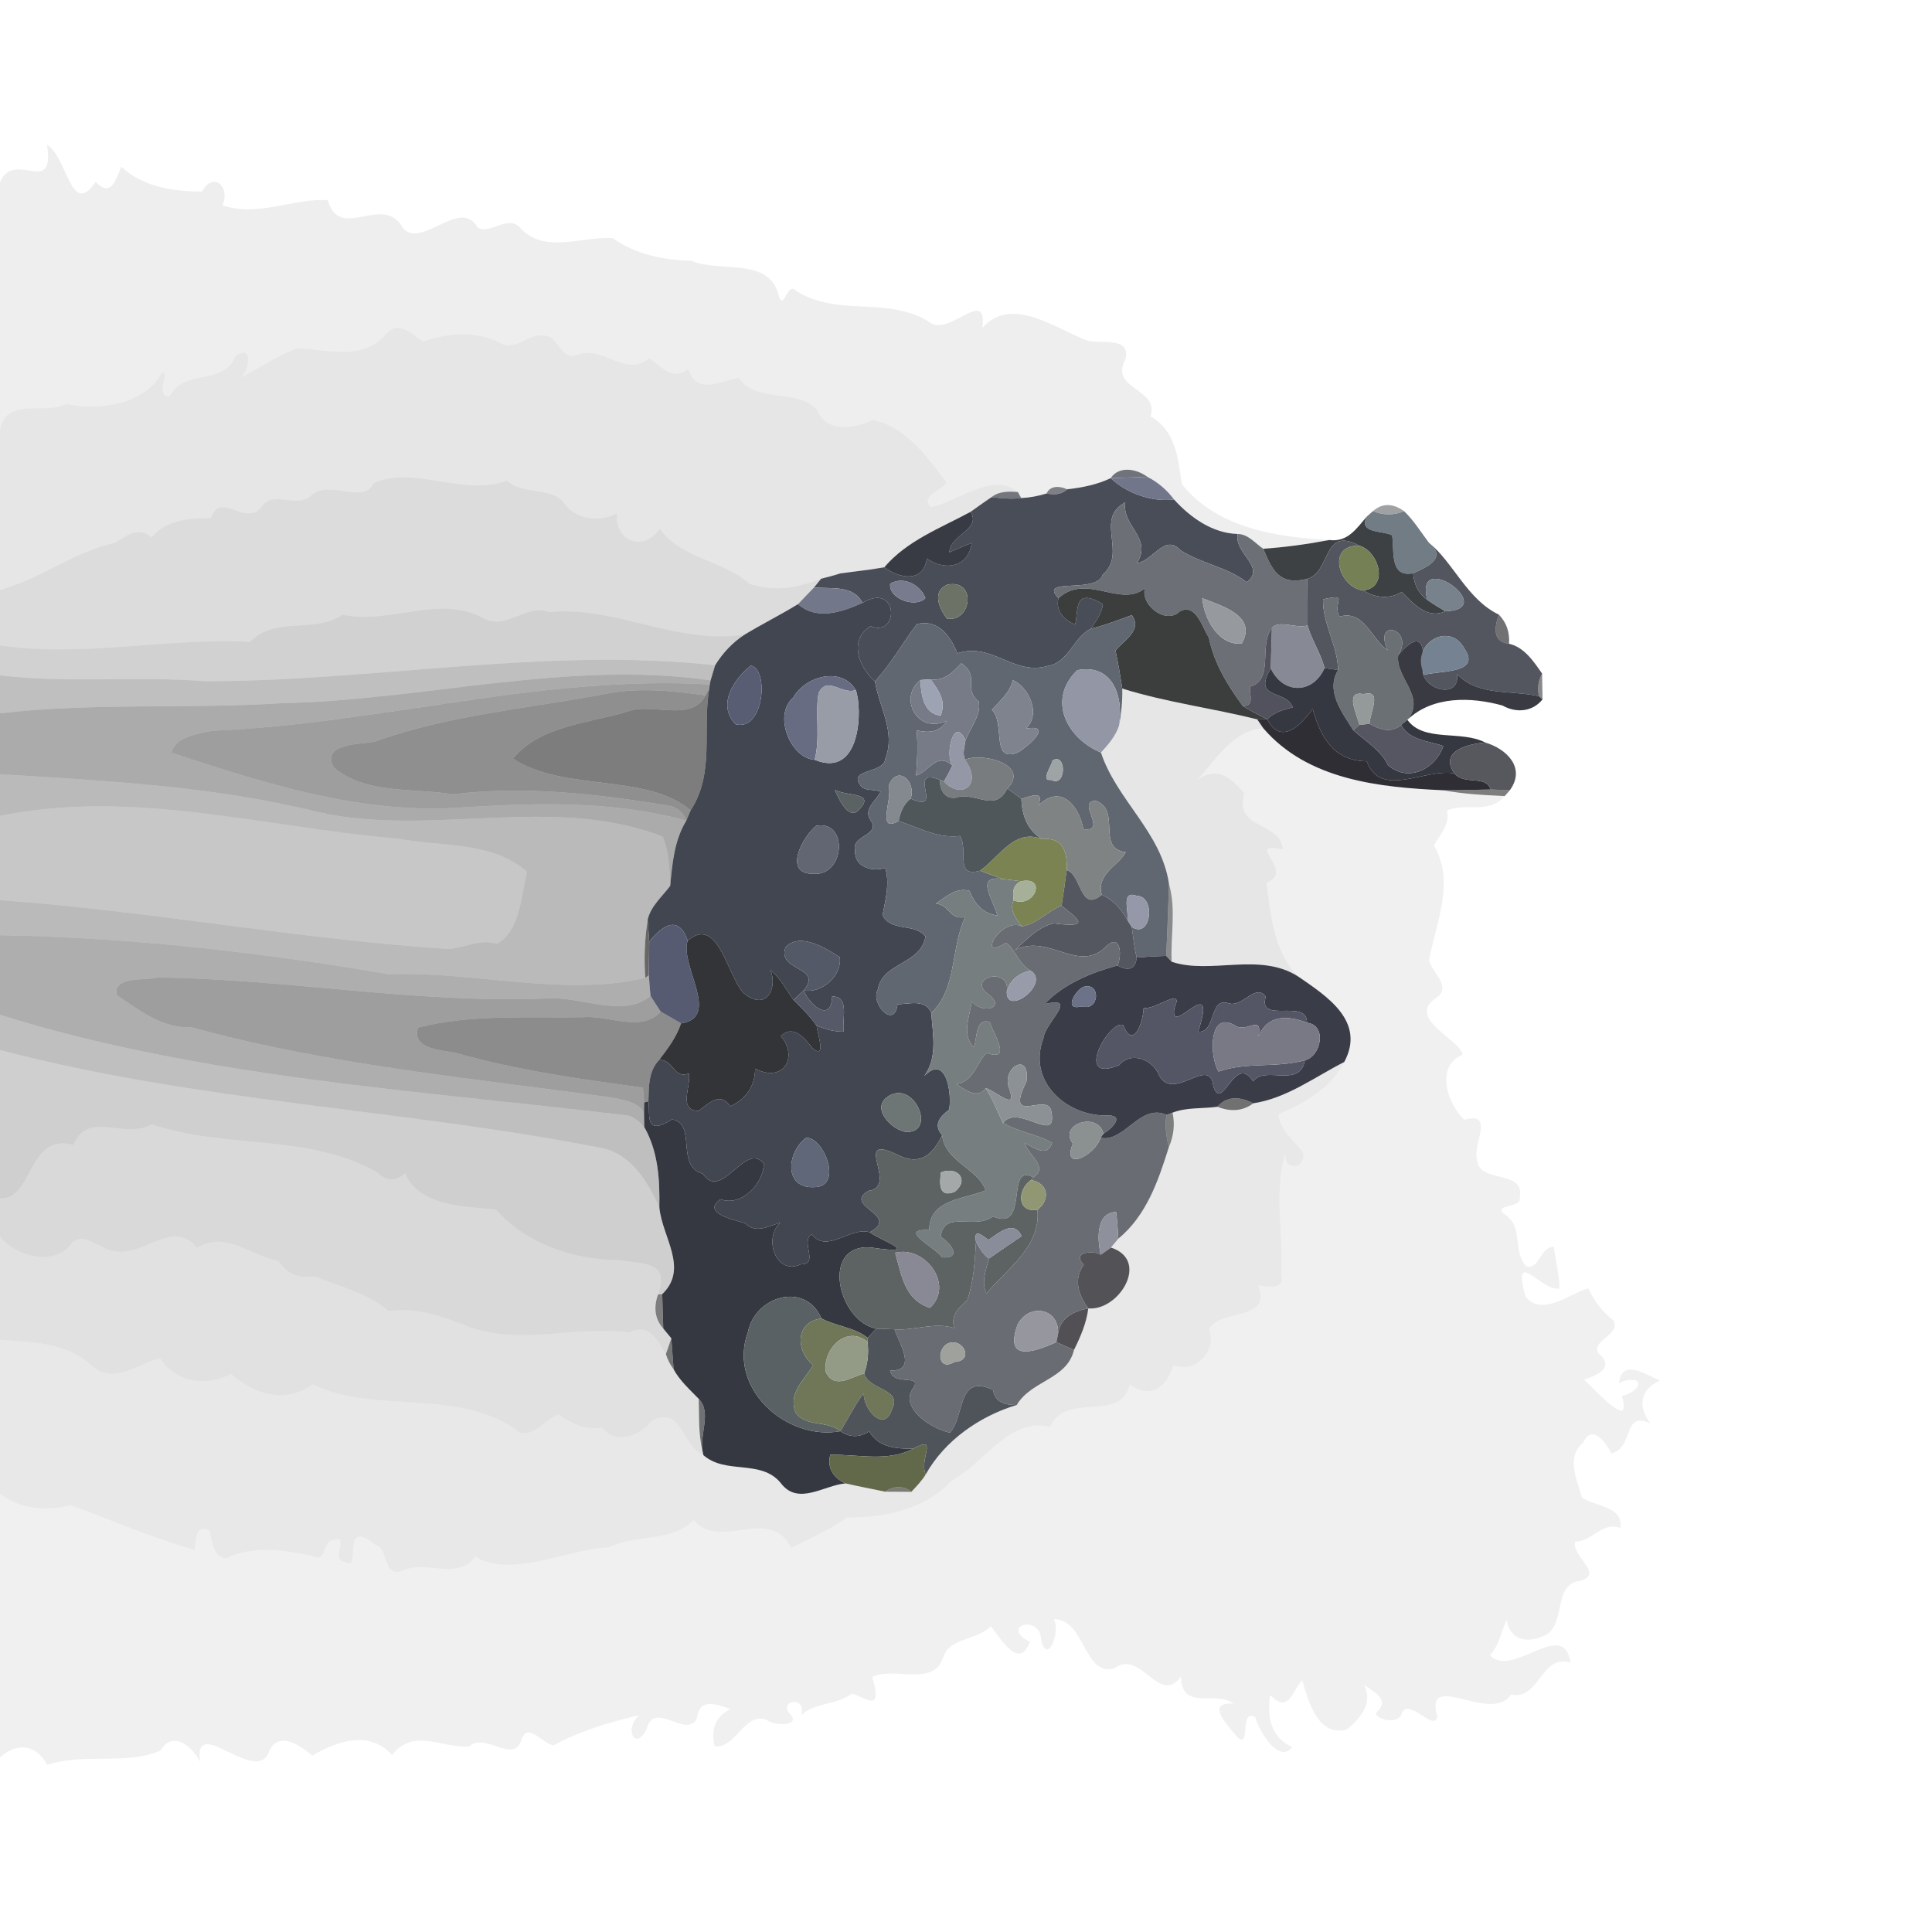<?xml version="1.0" encoding="UTF-8" ?>
<!DOCTYPE svg PUBLIC "-//W3C//DTD SVG 1.1//EN" "http://www.w3.org/Graphics/SVG/1.1/DTD/svg11.dtd">
<svg width="384pt" height="384pt" viewBox="0 0 384 384" version="1.1" xmlns="http://www.w3.org/2000/svg">
<g id="#00000011">
<path fill="#000000" opacity="0.07" d=" M 9.34 28.77 C 13.47 31.25 14.06 43.50 19.00 36.14 C 22.06 39.31 22.96 35.92 24.10 33.14 C 28.48 37.29 34.84 38.06 40.14 38.08 C 42.44 33.94 45.83 37.16 44.22 40.79 C 51.07 43.27 58.87 39.26 65.13 39.79 C 67.48 47.86 75.29 39.09 79.54 44.44 C 82.75 50.90 91.46 38.73 94.91 45.21 C 97.33 46.81 101.13 42.37 103.55 45.45 C 108.38 50.51 115.73 46.90 121.80 47.34 C 126.30 50.55 131.90 51.74 137.35 51.81 C 143.11 54.31 153.18 50.87 154.86 59.08 C 155.95 61.55 156.43 55.93 158.22 57.79 C 166.50 63.07 175.87 58.85 184.37 63.77 C 188.29 67.65 196.28 56.46 195.26 65.18 C 201.01 58.62 209.76 65.31 216.17 67.72 C 219.09 68.35 224.83 66.94 223.68 71.40 C 220.41 77.48 230.55 77.14 228.67 82.77 C 233.63 85.50 234.20 91.14 234.88 96.20 C 241.85 104.96 253.67 106.77 264.23 107.33 C 259.88 108.16 255.49 108.76 251.08 109.07 C 249.46 107.98 248.11 106.16 246.00 106.13 C 241.01 106.00 236.61 102.87 233.35 99.28 C 231.96 97.38 230.15 95.86 228.06 94.78 C 225.80 93.11 222.38 92.58 220.75 95.04 C 218.03 96.34 215.08 96.91 212.11 97.25 C 210.74 96.60 208.73 96.42 208.02 98.08 C 206.38 98.59 204.69 98.91 202.98 98.99 C 202.81 98.69 202.48 98.09 202.31 97.79 C 197.61 93.69 190.51 99.58 185.04 100.83 C 182.74 98.61 187.01 97.53 188.13 95.91 C 184.19 90.77 180.06 84.76 173.37 83.47 C 169.88 85.25 164.12 86.04 162.42 81.50 C 158.40 77.07 150.46 80.32 146.84 75.11 C 143.01 75.81 138.48 78.53 136.81 73.39 C 133.55 75.80 131.60 72.92 129.05 71.21 C 124.16 75.19 119.87 68.46 114.62 70.57 C 112.14 71.52 111.21 68.38 109.60 67.18 C 105.64 64.99 102.76 70.43 99.13 68.02 C 94.23 65.73 89.09 66.19 84.10 67.91 C 81.78 66.33 79.06 63.47 76.59 66.57 C 72.11 71.67 65.15 69.53 59.15 69.22 C 55.18 70.68 51.65 73.07 47.94 75.04 C 49.62 73.23 50.28 68.35 46.83 70.77 C 44.37 76.88 36.47 73.14 33.73 78.81 C 30.56 78.91 33.97 73.53 32.15 74.17 C 28.83 80.36 19.41 81.79 13.22 80.29 C 8.91 82.60 1.38 78.75 0.00 85.36 L 0.00 36.25 C 2.78 29.53 10.99 39.42 9.34 28.77 Z" />
</g>
<g id="#00000019">
<path fill="#000000" opacity="0.10" d=" M 76.59 66.57 C 79.06 63.47 81.78 66.33 84.10 67.91 C 89.09 66.19 94.23 65.73 99.13 68.02 C 102.76 70.43 105.64 64.99 109.60 67.18 C 111.21 68.38 112.14 71.52 114.62 70.57 C 119.87 68.46 124.16 75.19 129.05 71.21 C 131.60 72.92 133.55 75.80 136.81 73.39 C 138.48 78.53 143.01 75.81 146.84 75.11 C 150.46 80.32 158.40 77.07 162.42 81.50 C 164.12 86.04 169.88 85.25 173.37 83.47 C 180.06 84.76 184.19 90.77 188.13 95.91 C 187.01 97.53 182.74 98.61 185.04 100.83 C 190.51 99.58 197.61 93.69 202.31 97.79 C 200.53 97.65 198.52 97.61 197.07 98.82 C 195.66 99.75 194.29 100.75 192.91 101.73 C 186.93 104.97 180.31 107.41 175.76 112.75 C 175.09 112.85 173.76 113.07 173.10 113.18 C 171.58 113.38 168.53 113.77 167.01 113.97 C 165.75 114.38 164.47 114.71 163.19 115.03 C 158.45 116.86 153.90 117.69 148.95 116.03 C 143.61 111.23 135.65 111.24 131.12 105.10 C 127.93 109.77 122.17 107.70 122.60 102.01 C 119.38 103.75 115.08 103.42 112.49 100.51 C 109.96 96.43 104.16 98.63 100.76 95.54 C 92.06 98.74 82.16 92.38 74.17 96.09 C 72.35 100.49 64.97 94.90 61.57 98.76 C 58.50 100.96 54.02 97.28 51.85 100.95 C 48.46 104.59 43.89 97.54 41.89 102.94 C 37.65 103.07 33.23 103.15 30.11 106.83 C 27.61 104.53 25.27 106.39 22.93 107.86 C 14.69 109.64 8.16 115.05 0.00 117.24 L 0.00 85.36 C 1.38 78.75 8.91 82.60 13.22 80.29 C 19.41 81.79 28.83 80.36 32.15 74.17 C 33.97 73.53 30.56 78.91 33.73 78.81 C 36.47 73.14 44.37 76.88 46.83 70.77 C 50.28 68.35 49.62 73.23 47.94 75.04 C 51.65 73.07 55.18 70.68 59.15 69.22 C 65.15 69.53 72.11 71.67 76.59 66.57 Z" />
</g>
<g id="#00000023">
<path fill="#000000" opacity="0.14" d=" M 74.17 96.09 C 82.16 92.38 92.06 98.74 100.76 95.54 C 104.16 98.63 109.96 96.43 112.49 100.51 C 115.08 103.42 119.38 103.75 122.60 102.01 C 122.17 107.70 127.93 109.77 131.12 105.10 C 135.65 111.24 143.61 111.23 148.95 116.03 C 153.90 117.69 158.45 116.86 163.19 115.03 C 162.85 115.46 162.16 116.32 161.81 116.75 C 160.73 117.83 159.69 118.97 158.62 120.07 C 155.17 122.18 151.54 124.00 148.07 126.09 C 134.75 128.33 122.35 120.34 109.15 121.66 C 104.61 119.95 100.70 125.27 96.24 122.94 C 87.13 118.03 77.63 124.19 68.11 122.19 C 62.48 126.00 54.84 122.38 49.69 127.57 C 33.17 126.70 16.52 130.74 0.00 128.27 L 0.00 117.24 C 8.16 115.05 14.69 109.64 22.93 107.86 C 25.27 106.39 27.61 104.53 30.11 106.83 C 33.23 103.15 37.65 103.07 41.89 102.94 C 43.89 97.54 48.46 104.59 51.85 100.95 C 54.02 97.28 58.50 100.96 61.57 98.76 C 64.97 94.90 72.35 100.49 74.17 96.09 Z" />
</g>
<g id="#313440b0">
<path fill="#313440" opacity="0.69" d=" M 220.75 95.04 C 222.38 92.58 225.80 93.11 228.06 94.78 C 226.23 94.84 222.57 94.98 220.75 95.04 Z" />
</g>
<g id="#484d57fe">
<path fill="#484d57" opacity="1.00" d=" M 212.11 97.25 C 215.08 96.91 218.03 96.34 220.75 95.04 C 223.99 98.06 228.95 99.83 233.35 99.28 C 236.61 102.87 241.01 106.00 246.00 106.13 C 245.21 109.99 251.75 112.72 247.79 115.70 C 243.83 112.66 238.79 112.03 234.65 109.38 C 231.49 105.97 229.24 111.45 225.98 111.93 C 229.13 106.90 222.88 104.48 223.66 99.84 C 217.43 103.15 224.16 109.94 219.17 114.21 C 217.98 118.18 206.21 114.57 210.39 118.89 C 209.72 121.39 211.48 123.25 213.68 124.14 C 214.44 121.53 213.21 116.52 219.21 120.07 C 218.99 121.93 217.83 123.42 216.84 124.94 C 213.29 126.72 212.41 131.72 208.21 132.37 C 201.40 134.33 197.24 127.59 190.27 129.85 C 188.95 126.45 186.40 122.92 182.20 124.07 C 179.42 127.84 177.07 131.94 173.91 135.43 C 170.50 132.44 168.73 127.05 173.04 124.47 C 178.80 126.77 178.60 115.52 171.43 119.82 C 169.61 116.21 165.22 117.10 161.81 116.75 C 162.16 116.32 162.85 115.46 163.19 115.03 C 164.47 114.71 165.75 114.38 167.01 113.97 C 168.53 113.77 171.58 113.38 173.10 113.18 C 173.76 113.07 175.09 112.85 175.76 112.75 C 178.85 115.07 183.54 115.82 184.22 111.02 C 187.77 113.51 192.49 112.83 193.14 107.93 C 191.62 108.46 190.17 109.17 188.68 109.79 C 188.89 106.24 195.10 105.24 192.91 101.73 C 194.29 100.75 195.66 99.75 197.07 98.82 C 199.03 99.03 201.01 99.24 202.98 98.99 C 204.69 98.91 206.38 98.59 208.02 98.08 C 209.44 98.41 211.01 98.34 212.11 97.25 M 176.93 116.02 C 176.57 119.05 182.05 120.93 183.93 118.87 C 183.00 116.37 179.71 114.39 176.93 116.02 M 188.26 116.21 C 185.17 117.59 186.67 120.90 188.19 122.95 C 193.18 123.78 194.16 114.96 188.26 116.21 Z" />
</g>
<g id="#6d7287f8">
<path fill="#6d7287" opacity="0.97" d=" M 220.75 95.04 C 222.57 94.98 226.23 94.84 228.06 94.78 C 230.15 95.86 231.96 97.38 233.35 99.28 C 228.95 99.83 223.99 98.06 220.75 95.04 Z" />
</g>
<g id="#1f212a91">
<path fill="#1f212a" opacity="0.57" d=" M 208.02 98.08 C 208.73 96.42 210.74 96.60 212.11 97.25 C 211.01 98.34 209.44 98.41 208.02 98.08 Z" />
</g>
<g id="#252b34a2">
<path fill="#252b34" opacity="0.64" d=" M 197.07 98.82 C 198.52 97.61 200.53 97.65 202.31 97.79 C 202.48 98.09 202.81 98.69 202.98 98.99 C 201.01 99.24 199.03 99.03 197.07 98.82 Z" />
</g>
<g id="#6c6f76ff">
<path fill="#6c6f76" opacity="1.00" d=" M 219.17 114.21 C 224.16 109.94 217.43 103.15 223.66 99.84 C 222.88 104.48 229.13 106.90 225.98 111.93 C 229.24 111.45 231.49 105.97 234.65 109.38 C 238.79 112.03 243.83 112.66 247.79 115.70 C 251.75 112.72 245.21 109.99 246.00 106.13 C 248.11 106.16 249.46 107.98 251.08 109.07 C 252.89 113.39 254.26 116.43 259.85 115.05 C 259.86 118.12 259.93 121.22 259.88 124.31 C 257.61 125.02 254.35 123.12 252.80 124.79 C 250.08 128.35 253.35 135.06 248.44 136.48 C 248.30 138.01 249.43 140.35 247.00 140.31 C 243.98 136.20 241.26 131.77 240.26 126.69 C 238.92 124.64 237.67 119.78 234.48 121.53 C 231.72 124.23 226.69 120.28 227.55 116.94 C 222.68 120.87 215.95 113.82 210.39 118.89 C 206.21 114.57 217.98 118.18 219.17 114.21 M 238.96 118.90 C 239.28 122.90 242.15 128.36 246.81 127.91 C 249.95 122.41 242.88 120.44 238.96 118.90 Z" />
</g>
<g id="#16191d69">
<path fill="#16191d" opacity="0.41" d=" M 272.90 101.58 C 274.75 99.98 276.81 99.98 279.08 101.60 C 277.10 102.46 274.86 102.45 272.90 101.58 Z" />
</g>
<g id="#2f323bf3">
<path fill="#2f323b" opacity="0.95" d=" M 175.76 112.75 C 180.31 107.41 186.93 104.97 192.91 101.73 C 195.10 105.24 188.89 106.24 188.68 109.79 C 190.17 109.17 191.62 108.46 193.14 107.93 C 192.49 112.83 187.77 113.51 184.22 111.02 C 183.54 115.82 178.85 115.07 175.76 112.75 Z" />
</g>
<g id="#6f7983fa">
<path fill="#6f7983" opacity="0.98" d=" M 271.66 102.67 C 271.97 102.40 272.59 101.85 272.90 101.58 C 274.86 102.45 277.10 102.46 279.08 101.60 C 281.01 103.45 282.40 105.75 284.01 107.87 C 287.66 110.90 283.77 112.66 280.88 113.93 C 276.17 114.88 277.15 109.62 276.70 106.39 C 274.71 105.42 269.92 106.06 271.66 102.67 Z" />
</g>
<g id="#393e41f9">
<path fill="#393e41" opacity="0.98" d=" M 264.23 107.33 C 267.86 107.80 269.61 105.06 271.66 102.67 C 269.92 106.06 274.71 105.42 276.70 106.39 C 277.15 109.62 276.17 114.88 280.88 113.93 C 281.05 116.26 281.99 118.03 283.69 119.23 C 284.84 120.05 286.07 120.76 287.28 121.50 C 283.65 123.14 280.91 119.98 278.60 117.66 C 276.10 119.15 273.39 118.85 270.96 117.36 C 276.15 116.73 274.03 109.56 270.19 108.47 C 262.84 104.46 264.61 113.64 259.85 115.05 C 254.26 116.43 252.89 113.39 251.08 109.07 C 255.49 108.76 259.88 108.16 264.23 107.33 Z" />
</g>
<g id="#53565efc">
<path fill="#53565e" opacity="1.00" d=" M 259.85 115.05 C 264.61 113.64 262.84 104.46 270.19 108.47 C 263.56 108.24 266.06 116.78 270.96 117.36 C 273.39 118.85 276.10 119.15 278.60 117.66 C 280.91 119.98 283.65 123.14 287.28 121.50 C 298.22 121.13 280.97 108.77 283.69 119.23 C 281.99 118.03 281.05 116.26 280.88 113.93 C 283.77 112.66 287.66 110.90 284.01 107.87 C 288.82 111.72 291.59 119.15 297.91 122.16 C 296.62 125.74 297.30 127.67 299.93 127.95 C 302.95 128.63 304.86 131.49 306.51 133.89 C 305.73 135.32 305.53 136.82 305.88 138.39 C 300.35 137.09 293.81 138.46 289.57 133.95 C 290.29 138.61 284.02 137.53 282.93 134.16 C 286.21 133.23 294.44 133.94 291.09 128.97 C 288.13 123.39 280.71 127.85 282.75 133.25 C 283.53 125.72 281.05 126.52 277.91 130.22 C 281.25 124.86 272.79 122.78 275.82 129.24 C 272.52 127.03 271.13 121.07 266.17 122.58 C 264.82 119.42 268.32 117.99 262.96 119.11 C 262.86 123.97 265.94 128.49 265.95 133.18 C 265.28 133.08 263.94 132.88 263.27 132.78 C 262.49 129.81 260.72 127.24 259.88 124.31 C 259.93 121.22 259.86 118.12 259.85 115.05 Z" />
</g>
<g id="#758055ff">
<path fill="#758055" opacity="1.00" d=" M 270.96 117.36 C 266.06 116.78 263.56 108.24 270.19 108.47 C 274.03 109.56 276.15 116.73 270.96 117.36 Z" />
</g>
<g id="#1b1c2288">
<path fill="#1b1c22" opacity="0.53" d=" M 167.01 113.97 C 168.53 113.77 171.58 113.38 173.10 113.18 C 171.58 113.38 168.53 113.77 167.01 113.97 Z" />
</g>
<g id="#77828dff">
<path fill="#77828d" opacity="1.00" d=" M 283.69 119.23 C 280.97 108.77 298.22 121.13 287.28 121.50 C 286.07 120.76 284.84 120.05 283.69 119.23 Z" />
</g>
<g id="#787b8eff">
<path fill="#787b8e" opacity="1.00" d=" M 176.93 116.02 C 179.71 114.39 183.00 116.37 183.93 118.87 C 182.05 120.93 176.57 119.05 176.93 116.02 Z" />
</g>
<g id="#6c7366ff">
<path fill="#6c7366" opacity="1.00" d=" M 188.26 116.21 C 194.16 114.96 193.18 123.78 188.19 122.95 C 186.67 120.90 185.17 117.59 188.26 116.21 Z" />
</g>
<g id="#727789fe">
<path fill="#727789" opacity="1.00" d=" M 158.62 120.07 C 159.69 118.97 160.73 117.83 161.81 116.75 C 165.22 117.10 169.61 116.21 171.43 119.82 C 167.44 121.62 162.29 123.39 158.62 120.07 Z" />
</g>
<g id="#3b3e3cfc">
<path fill="#3b3e3c" opacity="1.00" d=" M 210.39 118.89 C 215.95 113.82 222.68 120.87 227.55 116.94 C 226.69 120.28 231.72 124.23 234.48 121.53 C 237.67 119.78 238.92 124.64 240.26 126.69 C 241.26 131.77 243.98 136.20 247.00 140.31 C 248.56 141.31 250.24 142.11 251.88 142.97 C 251.38 142.97 250.39 142.98 249.89 142.98 C 240.99 140.76 231.85 139.60 223.06 136.86 C 222.66 134.33 222.26 131.81 221.71 129.31 C 223.39 127.21 227.11 125.31 224.97 122.26 C 222.29 123.23 219.63 124.29 216.84 124.94 C 217.83 123.42 218.99 121.93 219.21 120.07 C 213.21 116.52 214.44 121.53 213.68 124.14 C 211.48 123.25 209.72 121.39 210.39 118.89 Z" />
</g>
<g id="#969a9fff">
<path fill="#969a9f" opacity="1.00" d=" M 238.96 118.90 C 242.88 120.44 249.95 122.41 246.81 127.91 C 242.15 128.36 239.28 122.90 238.96 118.90 Z" />
</g>
<g id="#6b7074ff">
<path fill="#6b7074" opacity="1.00" d=" M 262.96 119.11 C 268.32 117.99 264.82 119.42 266.17 122.58 C 271.13 121.07 272.52 127.03 275.82 129.24 C 272.79 122.78 281.25 124.86 277.91 130.22 C 277.25 134.65 283.53 138.48 279.73 143.07 C 279.42 143.33 278.80 143.83 278.48 144.09 C 276.47 145.80 274.27 145.03 272.20 143.86 C 272.30 141.53 274.85 136.96 271.02 137.97 C 267.12 137.12 269.78 142.09 270.19 144.09 C 269.88 144.35 269.27 144.86 268.96 145.12 C 266.75 141.60 263.44 137.37 265.95 133.18 C 265.94 128.49 262.86 123.97 262.96 119.11 Z" />
</g>
<g id="#0000002f">
<path fill="#000000" opacity="0.18" d=" M 68.11 122.19 C 77.63 124.19 87.13 118.03 96.24 122.94 C 100.70 125.27 104.61 119.95 109.15 121.66 C 122.35 120.34 134.75 128.33 148.07 126.09 C 145.64 127.65 143.65 129.77 142.14 132.22 C 108.26 128.55 74.49 135.44 40.61 135.39 C 27.12 134.33 13.41 135.86 0.00 134.22 L 0.00 128.27 C 16.52 130.74 33.17 126.70 49.69 127.57 C 54.84 122.38 62.48 126.00 68.11 122.19 Z" />
</g>
<g id="#424651fe">
<path fill="#424651" opacity="1.00" d=" M 148.07 126.09 C 151.54 124.00 155.17 122.18 158.62 120.07 C 162.29 123.39 167.44 121.62 171.43 119.82 C 178.60 115.52 178.80 126.77 173.04 124.47 C 168.73 127.05 170.50 132.44 173.91 135.43 C 174.73 140.60 178.09 145.49 175.94 150.86 C 175.71 153.70 168.65 152.86 170.94 155.97 C 171.65 157.36 173.76 156.77 175.03 157.35 C 174.14 159.18 171.54 160.79 173.01 162.99 C 175.21 166.03 169.21 165.97 169.95 169.01 C 169.75 172.33 173.30 173.36 175.95 172.50 C 176.88 175.64 176.00 178.79 175.41 181.89 C 177.17 185.31 181.70 183.37 183.94 186.12 C 183.07 191.72 175.40 191.26 174.50 196.61 C 172.86 199.33 177.75 204.75 178.39 199.61 C 180.78 199.56 183.94 198.50 185.10 201.34 C 185.39 205.63 186.41 210.10 183.71 213.85 C 188.09 209.38 189.23 217.34 188.65 220.55 C 186.83 221.96 185.42 223.52 187.26 225.62 C 185.38 229.53 182.88 231.76 178.53 229.59 C 168.97 224.94 178.84 235.86 172.64 236.68 C 167.29 239.77 179.19 241.46 172.87 244.92 C 169.13 243.70 164.32 249.26 161.38 245.34 C 158.92 246.64 162.94 251.32 159.16 251.29 C 154.26 253.60 151.66 246.14 155.08 243.01 C 152.72 243.73 150.14 245.26 148.05 243.10 C 146.10 242.53 139.27 241.11 143.21 238.36 C 147.50 239.93 151.82 235.06 151.81 231.27 C 148.15 226.72 143.43 238.93 139.69 233.30 C 134.16 231.74 138.62 223.29 133.55 222.49 C 127.93 226.05 129.29 221.32 128.88 218.91 C 128.96 215.99 128.87 212.91 130.99 210.69 C 133.95 210.50 133.79 214.55 136.91 213.35 C 137.47 215.65 134.63 220.77 138.85 220.80 C 140.92 219.26 143.15 216.91 145.15 219.88 C 148.28 218.48 150.09 215.82 150.08 212.41 C 155.93 215.38 158.66 209.84 155.19 205.93 C 157.76 203.47 160.01 206.49 161.57 208.41 C 164.36 210.59 162.41 205.36 162.32 203.86 C 164.03 204.56 165.83 205.10 167.71 205.04 C 167.26 202.78 168.99 197.97 165.40 198.06 C 165.23 203.45 160.80 199.71 159.76 196.85 C 163.47 197.53 167.46 193.71 166.90 190.24 C 164.02 188.38 158.94 185.25 156.13 188.27 C 154.34 193.10 163.70 192.05 159.76 196.85 C 159.06 197.46 158.39 198.09 157.74 198.76 C 156.25 196.74 155.14 194.41 153.15 192.81 C 154.55 196.25 152.47 201.23 147.73 197.33 C 144.47 193.60 142.67 181.88 136.68 186.96 C 134.91 181.80 131.71 183.84 129.04 187.17 C 128.94 185.70 128.83 184.23 128.73 182.76 C 129.39 180.06 131.60 178.21 133.21 176.07 C 133.62 171.61 134.02 167.03 136.40 163.12 C 136.62 162.61 137.05 161.58 137.27 161.07 C 142.13 153.59 139.55 145.18 140.97 136.87 L 141.08 136.04 L 141.24 135.23 C 141.55 134.22 141.85 133.22 142.14 132.22 C 143.65 129.77 145.64 127.65 148.07 126.09 M 149.22 132.30 C 145.85 134.99 142.46 140.09 146.19 143.94 C 151.85 145.50 152.90 132.91 149.22 132.30 M 157.65 138.66 C 153.57 142.15 157.18 150.77 161.92 151.01 C 171.24 154.89 171.44 140.62 170.08 137.14 C 167.25 132.38 160.04 134.38 157.65 138.66 M 165.92 156.98 C 166.62 158.67 168.79 163.35 170.80 160.83 C 174.12 157.46 168.20 158.28 165.92 156.98 M 162.23 164.13 C 159.39 166.42 155.60 173.74 161.69 173.68 C 167.98 174.13 168.64 162.94 162.23 164.13 M 176.24 218.11 C 173.22 220.45 177.26 224.57 180.07 224.98 C 186.37 225.25 181.55 214.13 176.24 218.11 M 160.22 226.14 C 156.39 228.98 155.65 236.32 161.91 235.95 C 167.62 235.85 163.76 226.03 160.22 226.14 Z" />
</g>
<g id="#616770fe">
<path fill="#616770" opacity="1.00" d=" M 216.84 124.94 C 219.63 124.29 222.29 123.23 224.97 122.26 C 227.11 125.31 223.39 127.21 221.71 129.31 C 222.26 131.81 222.66 134.33 223.06 136.86 C 223.11 139.36 222.89 141.83 222.40 144.27 C 223.39 138.12 220.94 131.84 214.11 133.21 C 207.97 139.19 212.19 146.83 218.82 149.57 C 221.96 159.04 230.86 165.43 232.35 175.71 C 232.17 180.46 232.03 185.23 231.79 189.99 C 229.84 190.04 227.88 190.15 225.93 190.32 C 225.42 188.33 225.26 186.27 224.95 184.24 C 228.79 186.75 229.83 178.13 225.93 178.05 C 222.74 176.88 224.38 181.11 224.10 182.89 C 222.89 180.75 221.31 178.81 218.97 177.85 C 217.82 173.65 222.44 172.01 223.73 169.38 C 217.80 168.60 222.94 161.14 217.86 159.18 C 213.69 159.10 220.40 165.45 215.33 164.81 C 214.43 160.03 210.79 155.72 206.34 160.12 C 207.68 156.99 204.93 158.23 203.01 158.79 C 202.10 158.06 201.17 157.38 200.21 156.73 C 204.81 152.00 195.30 149.49 191.79 151.00 C 191.26 149.76 191.70 148.44 191.89 147.19 C 192.79 144.72 195.14 142.00 194.51 139.42 C 191.27 136.73 194.92 134.48 191.06 131.84 C 189.41 133.61 187.64 135.44 184.96 135.01 C 184.46 135.05 183.45 135.12 182.95 135.16 C 178.49 138.57 182.25 146.08 188.18 143.25 C 186.85 145.58 184.56 145.73 182.18 145.16 C 182.48 148.16 182.30 151.16 182.08 154.15 C 184.80 153.25 186.17 149.39 189.28 152.15 C 188.78 153.24 188.22 154.29 187.62 155.33 L 186.81 155.00 C 179.85 152.28 188.04 161.90 181.00 158.74 C 182.17 155.27 178.33 151.89 176.62 156.15 C 177.48 158.72 174.07 165.72 178.62 163.19 C 182.63 164.47 186.25 166.68 190.81 166.16 C 192.55 168.97 189.63 174.52 194.81 173.06 C 196.28 173.59 197.75 174.15 199.22 174.70 C 193.53 173.87 197.64 179.06 198.22 181.96 C 195.35 181.59 193.70 179.63 192.71 177.08 C 190.10 176.31 188.00 178.23 186.03 179.60 C 188.75 179.83 188.66 182.91 191.85 182.27 C 188.93 188.34 190.26 196.51 185.10 201.34 C 183.94 198.50 180.78 199.56 178.39 199.61 C 177.75 204.75 172.86 199.33 174.50 196.61 C 175.40 191.26 183.07 191.72 183.94 186.12 C 181.70 183.37 177.17 185.31 175.41 181.89 C 176.00 178.79 176.88 175.64 175.95 172.50 C 173.30 173.36 169.75 172.33 169.95 169.01 C 169.21 165.97 175.21 166.03 173.01 162.99 C 171.54 160.79 174.14 159.18 175.03 157.35 C 173.76 156.77 171.65 157.36 170.94 155.97 C 168.65 152.86 175.71 153.70 175.94 150.86 C 178.09 145.49 174.73 140.60 173.91 135.43 C 177.07 131.94 179.42 127.84 182.20 124.07 C 186.40 122.92 188.95 126.45 190.27 129.85 C 197.24 127.59 201.40 134.33 208.21 132.37 C 212.41 131.72 213.29 126.72 216.84 124.94 M 201.32 135.20 C 200.68 137.73 198.73 139.31 197.14 141.05 C 199.90 143.90 196.83 151.60 202.26 149.59 C 204.32 148.42 209.50 143.86 203.91 144.81 C 207.14 141.71 204.18 136.36 201.32 135.20 M 209.19 151.15 C 209.05 152.23 206.69 155.33 208.94 155.01 C 211.94 156.68 212.05 149.45 209.19 151.15 Z" />
</g>
<g id="#252428a5">
<path fill="#252428" opacity="0.65" d=" M 297.91 122.16 C 299.42 123.72 300.10 125.65 299.93 127.95 C 297.30 127.67 296.62 125.74 297.91 122.16 Z" />
</g>
<g id="#878a94ff">
<path fill="#878a94" opacity="1.00" d=" M 252.80 124.79 C 254.35 123.12 257.61 125.02 259.88 124.31 C 260.72 127.24 262.49 129.81 263.27 132.78 C 260.95 138.04 255.00 138.02 252.57 132.85 C 252.64 130.16 252.72 127.47 252.80 124.79 Z" />
</g>
<g id="#51525dff">
<path fill="#51525d" opacity="1.00" d=" M 248.44 136.48 C 253.35 135.06 250.08 128.35 252.80 124.79 C 252.72 127.47 252.64 130.16 252.57 132.85 C 248.87 139.20 255.57 136.92 256.95 140.58 C 255.12 141.08 253.23 141.54 251.88 142.97 C 250.24 142.11 248.56 141.31 247.00 140.31 C 249.43 140.35 248.30 138.01 248.44 136.48 Z" />
</g>
<g id="#31313af2">
<path fill="#31313a" opacity="0.95" d=" M 277.91 130.22 C 281.05 126.52 283.53 125.72 282.75 133.25 L 282.93 134.16 C 284.02 137.53 290.29 138.61 289.57 133.95 C 293.81 138.46 300.35 137.09 305.88 138.39 L 306.59 139.00 C 304.68 141.43 301.43 141.82 298.61 140.22 C 292.32 138.49 284.73 138.30 279.73 143.07 C 283.53 138.48 277.25 134.65 277.91 130.22 Z" />
</g>
<g id="#758291ff">
<path fill="#758291" opacity="1.00" d=" M 282.75 133.25 C 280.71 127.85 288.13 123.39 291.09 128.97 C 294.44 133.94 286.21 133.23 282.93 134.16 L 282.75 133.25 Z" />
</g>
<g id="#00000040">
<path fill="#000000" opacity="0.25" d=" M 40.61 135.39 C 74.49 135.44 108.26 128.55 142.14 132.22 C 141.85 133.22 141.55 134.22 141.24 135.23 C 112.76 131.15 84.47 139.18 55.98 139.77 C 37.35 140.95 18.50 139.63 0.00 141.78 L 0.00 134.22 C 13.41 135.86 27.12 134.33 40.61 135.39 Z" />
<path fill="#000000" opacity="0.25" d=" M 0.00 201.70 C 40.23 214.28 82.73 216.67 124.36 221.66 C 125.92 221.80 127.01 222.93 128.04 223.99 C 130.83 228.88 131.15 234.44 131.05 239.99 C 128.65 234.69 125.27 229.04 118.98 228.07 C 79.58 220.38 38.97 219.00 0.00 208.69 L 0.00 201.70 Z" />
</g>
<g id="#585d74ff">
<path fill="#585d74" opacity="1.00" d=" M 149.22 132.30 C 152.90 132.91 151.85 145.50 146.19 143.94 C 142.46 140.09 145.85 134.99 149.22 132.30 Z" />
</g>
<g id="#777b87ff">
<path fill="#777b87" opacity="1.00" d=" M 184.96 135.01 C 187.64 135.44 189.41 133.61 191.06 131.84 C 194.92 134.48 191.27 136.73 194.51 139.42 C 195.14 142.00 192.79 144.72 191.89 147.19 C 189.71 142.09 187.71 149.82 189.28 152.15 C 186.17 149.39 184.80 153.25 182.08 154.15 C 182.30 151.16 182.48 148.16 182.18 145.16 C 184.56 145.73 186.85 145.58 188.18 143.25 C 182.25 146.08 178.49 138.57 182.95 135.16 C 183.02 137.89 183.52 141.94 186.97 142.21 C 188.17 139.15 186.42 137.12 184.96 135.01 Z" />
</g>
<g id="#9296a5fd">
<path fill="#9296a5" opacity="1.00" d=" M 214.11 133.21 C 220.94 131.84 223.39 138.12 222.40 144.27 C 221.71 146.33 220.27 148.01 218.82 149.57 C 212.19 146.83 207.97 139.19 214.11 133.21 Z" />
</g>
<g id="#363841fc">
<path fill="#363841" opacity="1.00" d=" M 256.95 140.58 C 255.57 136.92 248.87 139.20 252.57 132.85 C 255.00 138.02 260.95 138.04 263.27 132.78 C 263.94 132.88 265.28 133.08 265.95 133.18 C 263.44 137.37 266.75 141.60 268.96 145.12 C 271.41 147.34 274.38 148.99 275.90 152.11 C 279.89 155.56 285.28 152.90 286.87 148.28 C 283.96 147.24 280.11 147.17 278.48 144.09 C 278.80 143.83 279.42 143.33 279.73 143.07 C 282.98 147.59 290.45 145.07 295.21 147.59 C 291.73 147.84 285.97 149.35 289.09 153.73 C 283.25 152.63 274.40 158.83 271.66 151.32 C 265.03 151.20 262.53 146.56 260.90 140.90 C 258.56 144.18 254.61 148.20 251.88 142.97 C 253.23 141.54 255.12 141.08 256.95 140.58 Z" />
</g>
<g id="#00000053">
<path fill="#000000" opacity="0.33" d=" M 55.98 139.77 C 84.47 139.18 112.76 131.15 141.24 135.23 L 141.08 136.04 C 107.73 134.09 75.30 143.89 42.13 145.25 C 39.30 145.89 34.89 146.36 34.07 149.59 C 52.13 155.55 70.68 161.54 89.97 160.60 C 105.43 159.61 121.30 158.94 136.40 163.12 C 134.02 167.03 133.62 171.61 133.21 176.07 C 133.07 172.75 133.00 169.38 131.72 166.28 C 109.80 157.84 86.05 166.38 63.56 161.49 C 42.76 156.26 21.25 155.22 0.00 153.88 L 0.00 141.78 C 18.50 139.63 37.35 140.95 55.98 139.77 Z" />
</g>
<g id="#676c82ff">
<path fill="#676c82" opacity="1.00" d=" M 157.65 138.66 C 160.04 134.38 167.25 132.38 170.08 137.14 C 167.42 138.19 164.45 134.23 162.70 137.72 C 161.97 141.86 163.08 146.64 161.92 151.01 C 157.18 150.77 153.57 142.15 157.65 138.66 Z" />
</g>
<g id="#22212388">
<path fill="#222123" opacity="0.53" d=" M 306.51 133.89 C 306.53 135.17 306.57 137.73 306.59 139.00 L 305.88 138.39 C 305.53 136.82 305.73 135.32 306.51 133.89 Z" />
</g>
<g id="#9da3b2ff">
<path fill="#9da3b2" opacity="1.00" d=" M 182.95 135.16 C 183.45 135.12 184.46 135.05 184.96 135.01 C 186.42 137.12 188.17 139.15 186.97 142.21 C 183.52 141.94 183.02 137.89 182.95 135.16 Z" />
</g>
<g id="#7f838eff">
<path fill="#7f838e" opacity="1.00" d=" M 201.32 135.20 C 204.18 136.36 207.14 141.71 203.91 144.81 C 209.50 143.86 204.32 148.42 202.26 149.59 C 196.83 151.60 199.90 143.90 197.14 141.05 C 198.73 139.31 200.68 137.73 201.32 135.20 Z" />
</g>
<g id="#00000062">
<path fill="#000000" opacity="0.38" d=" M 42.13 145.25 C 75.30 143.89 107.73 134.09 141.08 136.04 L 140.97 136.87 C 140.78 137.20 140.41 137.87 140.23 138.21 C 133.52 137.29 126.70 136.56 119.99 137.98 C 104.85 140.84 89.30 142.09 74.69 147.33 C 72.19 148.04 63.58 147.49 66.36 152.58 C 72.83 157.95 82.19 156.56 90.00 157.88 C 104.31 156.11 118.75 157.81 132.90 160.13 C 134.54 160.37 135.93 161.52 136.40 163.12 C 121.30 158.94 105.43 159.61 89.97 160.60 C 70.68 161.54 52.13 155.55 34.07 149.59 C 34.89 146.36 39.30 145.89 42.13 145.25 Z" />
</g>
<g id="#979ca6ff">
<path fill="#979ca6" opacity="1.00" d=" M 162.70 137.72 C 164.45 134.23 167.42 138.19 170.08 137.14 C 171.44 140.62 171.24 154.89 161.92 151.01 C 163.08 146.64 161.97 141.86 162.70 137.72 Z" />
</g>
<g id="#00000071">
<path fill="#000000" opacity="0.44" d=" M 119.99 137.98 C 126.70 136.56 133.52 137.29 140.23 138.21 C 137.49 143.54 129.94 139.75 125.15 141.29 C 117.29 143.78 107.42 144.07 101.95 150.79 C 112.20 157.49 128.44 153.57 137.27 161.07 C 137.05 161.58 136.62 162.61 136.40 163.12 C 135.93 161.52 134.54 160.37 132.90 160.13 C 118.75 157.81 104.31 156.11 90.00 157.88 C 82.19 156.56 72.83 157.95 66.36 152.58 C 63.58 147.49 72.19 148.04 74.69 147.33 C 89.30 142.09 104.85 140.84 119.99 137.98 Z" />
</g>
<g id="#01010182">
<path fill="#010101" opacity="0.51" d=" M 140.23 138.21 C 140.41 137.87 140.78 137.20 140.97 136.87 C 139.55 145.18 142.13 153.59 137.27 161.07 C 128.44 153.57 112.20 157.49 101.95 150.79 C 107.42 144.07 117.29 143.78 125.15 141.29 C 129.94 139.75 137.49 143.54 140.23 138.21 Z" />
</g>
<g id="#0101011a">
<path fill="#010101" opacity="0.10" d=" M 223.06 136.86 C 231.85 139.60 240.99 140.76 249.89 142.98 C 250.19 143.42 250.78 144.29 251.08 144.73 C 245.02 145.14 241.59 151.06 237.89 155.14 C 241.70 152.15 244.57 154.44 247.30 157.67 C 245.19 165.03 254.47 163.14 254.96 168.82 C 246.90 167.18 257.76 173.11 251.71 175.45 C 252.61 182.04 253.11 189.19 258.07 194.12 C 250.38 189.14 240.67 193.76 232.88 191.16 C 232.63 186.03 233.81 180.73 232.35 175.71 C 230.86 165.43 221.96 159.04 218.82 149.57 C 220.27 148.01 221.71 146.33 222.40 144.27 C 222.89 141.83 223.11 139.36 223.06 136.86 Z" />
</g>
<g id="#949999ff">
<path fill="#949999" opacity="1.00" d=" M 270.19 144.09 C 269.78 142.09 267.12 137.12 271.02 137.97 C 274.85 136.96 272.30 141.53 272.20 143.86 C 271.69 143.92 270.69 144.03 270.19 144.09 Z" />
</g>
<g id="#25242bf2">
<path fill="#25242b" opacity="0.95" d=" M 251.88 142.97 C 254.61 148.20 258.56 144.18 260.90 140.90 C 262.53 146.56 265.03 151.20 271.66 151.32 C 274.40 158.83 283.25 152.63 289.09 153.73 C 291.07 156.13 295.36 153.95 296.28 156.92 C 293.10 156.96 289.98 157.10 286.83 157.07 C 274.18 156.49 259.92 155.05 251.08 144.73 C 250.78 144.29 250.19 143.42 249.89 142.98 C 250.39 142.98 251.38 142.97 251.88 142.97 Z" />
</g>
<g id="#555662ff">
<path fill="#555662" opacity="1.00" d=" M 270.19 144.09 C 270.69 144.03 271.69 143.92 272.20 143.86 C 274.27 145.03 276.47 145.80 278.48 144.09 C 280.11 147.17 283.96 147.24 286.87 148.28 C 285.28 152.90 279.89 155.56 275.90 152.11 C 274.38 148.99 271.41 147.34 268.96 145.12 C 269.27 144.86 269.88 144.35 270.19 144.09 Z" />
</g>
<g id="#9397a6ff">
<path fill="#9397a6" opacity="1.00" d=" M 189.28 152.15 C 187.71 149.82 189.71 142.09 191.89 147.19 C 191.70 148.44 191.26 149.76 191.79 151.00 C 195.43 156.07 191.03 158.99 187.62 155.33 C 188.22 154.29 188.78 153.24 189.28 152.15 Z" />
</g>
<g id="#0000000f">
<path fill="#000000" opacity="0.06" d=" M 237.89 155.14 C 241.59 151.06 245.02 145.14 251.08 144.73 C 259.92 155.05 274.18 156.49 286.83 157.07 C 290.86 157.82 294.97 158.04 299.08 158.22 C 295.97 161.95 291.29 159.47 287.59 161.08 C 288.26 163.86 286.22 165.82 285.00 168.06 C 289.28 175.18 285.40 183.49 284.02 190.89 C 284.72 193.42 288.69 196.15 285.42 198.37 C 279.35 202.42 290.39 206.71 290.69 209.62 C 284.95 212.13 287.98 219.70 291.02 222.55 C 297.18 220.89 292.73 227.27 293.55 230.38 C 293.80 235.42 303.17 232.32 302.05 237.94 C 302.73 240.17 296.71 239.31 298.88 241.24 C 303.02 243.66 300.44 248.56 303.39 251.76 C 306.09 252.23 306.10 247.80 308.84 247.82 C 309.18 250.53 309.90 253.33 309.98 256.10 C 306.34 256.82 300.55 247.52 303.16 257.64 C 306.48 261.89 311.95 257.06 315.69 256.08 C 316.88 258.57 318.47 260.76 320.69 262.44 C 322.44 265.50 314.81 266.81 318.39 269.61 C 320.61 272.32 316.83 273.43 314.89 274.26 C 316.96 276.15 324.60 284.75 322.35 277.49 C 326.94 276.28 326.66 272.88 321.80 274.84 C 322.34 269.83 327.26 273.32 329.95 274.38 C 325.96 276.18 325.45 279.53 328.04 282.92 C 322.39 280.30 324.92 287.72 320.28 288.87 C 319.20 286.74 316.42 282.89 314.68 286.72 C 311.18 289.68 313.46 294.01 314.40 297.63 C 317.04 299.47 322.72 299.33 322.05 303.69 C 318.36 302.38 316.60 306.34 313.09 306.43 C 312.24 309.27 318.92 312.78 314.17 314.18 C 308.77 314.73 311.18 321.99 307.67 324.68 C 304.31 326.69 300.16 326.47 299.47 321.96 C 298.32 324.30 298.06 326.99 296.12 328.98 C 300.65 333.80 310.72 321.35 312.18 330.49 C 306.28 328.62 305.94 338.09 300.31 336.79 C 296.48 342.83 282.91 331.59 285.69 341.24 C 285.05 344.33 279.96 337.25 278.58 340.55 C 278.07 342.92 273.15 341.76 273.53 340.38 C 276.35 337.90 273.26 336.31 271.12 334.93 C 272.97 338.57 270.38 341.52 267.67 343.76 C 262.02 345.29 260.00 338.13 258.83 333.93 C 256.63 336.41 256.14 340.61 252.45 336.90 C 251.78 341.31 252.68 345.46 256.84 347.22 C 254.37 350.61 250.42 344.54 249.50 341.31 C 246.20 339.41 248.75 348.03 245.84 345.18 C 244.09 342.97 239.38 338.27 245.15 338.62 C 241.57 335.83 234.86 340.26 234.73 333.23 C 230.35 339.19 226.76 327.58 221.45 331.62 C 215.32 333.21 215.78 321.91 209.45 321.80 C 210.83 324.08 208.26 331.07 206.95 326.06 C 206.91 320.66 198.46 323.14 204.71 326.36 C 202.47 332.07 198.99 325.65 196.89 323.23 C 194.19 326.09 188.79 325.44 187.45 329.38 C 185.75 335.37 177.50 331.17 173.38 333.31 C 175.63 340.89 171.76 337.18 169.30 336.60 C 166.31 338.98 162.21 338.24 159.26 340.86 C 160.38 336.85 154.39 338.02 157.17 340.83 C 159.05 343.09 154.10 342.95 152.84 342.10 C 148.20 339.47 146.45 347.66 142.02 347.08 C 141.28 343.57 142.23 341.14 145.20 339.68 C 142.31 338.72 139.04 337.35 138.48 341.58 C 136.54 345.67 130.04 337.85 128.55 343.59 C 126.17 348.32 123.98 343.44 127.07 340.91 C 121.10 342.27 114.89 344.20 110.06 346.91 C 107.91 346.68 104.92 342.21 103.70 345.65 C 102.13 350.90 96.57 344.15 93.25 347.12 C 87.65 347.53 82.40 343.31 77.92 348.79 C 73.31 343.85 67.17 345.98 62.07 348.94 C 59.80 347.02 55.70 344.05 53.62 347.79 C 51.34 355.58 38.38 340.23 39.76 350.14 C 38.22 347.17 34.39 343.79 31.91 347.93 C 24.99 350.94 16.68 348.31 9.37 350.80 C 7.22 346.69 3.43 346.23 0.00 349.30 L 0.00 296.90 C 4.05 299.97 9.21 300.37 14.04 299.16 C 22.05 302.07 30.21 305.67 38.70 308.04 C 39.04 306.03 38.65 302.95 41.60 304.16 C 42.19 306.12 42.30 309.47 44.88 309.75 C 50.33 307.07 56.83 308.05 62.54 309.39 C 64.82 310.42 64.19 306.17 66.17 306.14 C 69.81 304.69 65.45 310.18 68.54 310.40 C 72.16 312.72 67.33 301.18 74.76 307.13 C 77.07 307.64 76.18 313.19 79.64 312.34 C 84.39 309.80 90.97 314.31 94.46 309.40 C 101.66 313.72 112.13 308.05 120.88 307.55 C 126.36 304.93 133.51 306.55 137.89 302.12 C 143.06 308.39 152.94 299.11 157.24 307.61 C 161.03 305.73 164.95 304.08 168.39 301.57 C 175.84 301.76 184.02 299.91 189.19 294.24 C 195.70 290.84 200.43 281.68 208.71 283.59 C 211.83 276.44 222.89 282.92 224.49 275.21 C 228.82 278.07 231.78 275.88 233.22 271.32 C 237.65 273.08 241.89 268.49 240.30 264.17 C 242.63 259.99 252.87 262.72 250.07 255.44 C 251.96 255.83 255.48 256.42 254.68 253.33 C 255.05 245.44 253.10 236.02 255.59 228.86 C 254.74 232.70 259.49 232.69 259.01 229.13 C 257.25 226.67 254.39 224.74 254.08 221.46 C 259.09 219.38 264.79 216.10 267.18 211.08 C 271.52 202.99 263.69 197.98 258.07 194.12 C 253.11 189.19 252.61 182.04 251.71 175.45 C 257.76 173.11 246.90 167.18 254.96 168.82 C 254.47 163.14 245.19 165.03 247.30 157.67 C 244.57 154.44 241.70 152.15 237.89 155.14 Z" />
</g>
<g id="#52545af7">
<path fill="#52545a" opacity="0.97" d=" M 289.09 153.73 C 285.97 149.35 291.73 147.84 295.21 147.59 C 299.28 148.76 303.40 152.53 300.09 157.07 C 298.81 157.02 297.54 156.98 296.28 156.92 C 295.36 153.95 291.07 156.13 289.09 153.73 Z" />
</g>
<g id="#797c7fff">
<path fill="#797c7f" opacity="1.00" d=" M 191.79 151.00 C 195.30 149.49 204.81 152.00 200.21 156.73 C 197.74 161.69 193.87 157.23 189.94 158.55 C 187.75 158.86 186.76 156.93 186.81 155.00 L 187.62 155.33 C 191.03 158.99 195.43 156.07 191.79 151.00 Z" />
</g>
<g id="#9ea3a6ff">
<path fill="#9ea3a6" opacity="1.00" d=" M 209.19 151.15 C 212.05 149.45 211.94 156.68 208.94 155.01 C 206.69 155.33 209.05 152.23 209.19 151.15 Z" />
</g>
<g id="#00000044">
<path fill="#000000" opacity="0.27" d=" M 0.00 153.88 C 21.25 155.22 42.76 156.26 63.56 161.49 C 86.05 166.38 109.80 157.84 131.72 166.28 C 133.00 169.38 133.07 172.75 133.21 176.07 C 131.60 178.21 129.39 180.06 128.73 182.76 C 128.14 186.60 127.98 190.47 128.25 194.36 C 112.11 198.18 94.03 192.99 77.18 193.63 C 51.67 189.22 25.77 186.35 0.00 185.88 L 0.00 178.91 C 29.89 181.06 59.47 186.70 89.35 188.63 C 92.52 188.29 95.43 186.57 98.77 187.60 C 103.40 185.06 103.60 177.88 104.76 173.29 C 97.80 167.16 87.95 168.36 79.38 166.72 C 52.94 164.54 26.63 156.72 0.00 162.16 L 0.00 153.88 Z" />
</g>
<g id="#83898eff">
<path fill="#83898e" opacity="1.00" d=" M 176.62 156.15 C 178.33 151.89 182.17 155.27 181.00 158.74 C 179.56 159.84 178.94 161.46 178.62 163.19 C 174.07 165.72 177.48 158.72 176.62 156.15 Z" />
</g>
<g id="#4f575aff">
<path fill="#4f575a" opacity="1.00" d=" M 181.00 158.74 C 188.04 161.90 179.85 152.28 186.81 155.00 C 186.76 156.93 187.75 158.86 189.94 158.55 C 193.87 157.23 197.74 161.69 200.21 156.73 C 201.17 157.38 202.10 158.06 203.01 158.79 C 203.10 162.00 204.25 165.14 207.16 166.79 C 201.61 164.61 198.75 170.25 194.81 173.06 C 189.63 174.52 192.55 168.97 190.81 166.16 C 186.25 166.68 182.63 164.47 178.62 163.19 C 178.94 161.46 179.56 159.84 181.00 158.74 Z" />
</g>
<g id="#5a6263ff">
<path fill="#5a6263" opacity="1.00" d=" M 165.92 156.98 C 168.20 158.28 174.12 157.46 170.80 160.83 C 168.79 163.35 166.62 158.67 165.92 156.98 Z" />
</g>
<g id="#1313148c">
<path fill="#131314" opacity="0.55" d=" M 286.83 157.07 C 289.98 157.10 293.10 156.96 296.28 156.92 C 297.54 156.98 298.81 157.02 300.09 157.07 C 299.83 157.35 299.33 157.93 299.08 158.22 C 294.97 158.04 290.86 157.82 286.83 157.07 Z" />
</g>
<g id="#7f8383ff">
<path fill="#7f8383" opacity="1.00" d=" M 203.01 158.79 C 204.93 158.23 207.68 156.99 206.34 160.12 C 210.79 155.72 214.43 160.03 215.33 164.81 C 220.40 165.45 213.69 159.10 217.86 159.18 C 222.94 161.14 217.80 168.60 223.73 169.38 C 222.44 172.01 217.82 173.65 218.97 177.85 C 214.62 181.52 214.95 173.74 212.01 172.96 C 212.22 168.98 211.02 166.37 207.16 166.79 C 204.25 165.14 203.10 162.00 203.01 158.79 Z" />
</g>
<g id="#00000037">
<path fill="#000000" opacity="0.22" d=" M 0.00 162.16 C 26.63 156.72 52.94 164.54 79.38 166.72 C 87.95 168.36 97.80 167.16 104.76 173.29 C 103.60 177.88 103.40 185.06 98.77 187.60 C 95.43 186.57 92.52 188.29 89.35 188.63 C 59.47 186.70 29.89 181.06 0.00 178.91 L 0.00 162.16 Z" />
</g>
<g id="#626673ff">
<path fill="#626673" opacity="1.00" d=" M 162.23 164.13 C 168.64 162.94 167.98 174.13 161.69 173.68 C 155.60 173.74 159.39 166.42 162.23 164.13 Z" />
</g>
<g id="#7a8351ff">
<path fill="#7a8351" opacity="1.00" d=" M 194.81 173.06 C 198.75 170.25 201.61 164.61 207.16 166.79 C 211.02 166.37 212.22 168.98 212.01 172.96 C 211.71 175.30 211.38 177.63 211.00 179.96 C 208.25 181.13 206.10 183.62 203.10 184.12 C 201.96 182.61 200.55 180.94 201.47 178.96 C 205.65 180.60 208.15 174.11 202.97 175.15 C 201.72 175.01 200.47 174.86 199.22 174.70 C 197.75 174.15 196.28 173.59 194.81 173.06 Z" />
</g>
<g id="#54575fff">
<path fill="#54575f" opacity="1.00" d=" M 212.01 172.96 C 214.95 173.74 214.62 181.52 218.97 177.85 C 221.31 178.81 222.89 180.75 224.10 182.89 C 224.31 183.23 224.74 183.90 224.95 184.24 C 225.26 186.27 225.42 188.33 225.93 190.32 C 225.69 192.86 224.08 192.98 222.09 191.89 C 223.03 190.10 222.81 185.49 220.01 187.95 C 214.52 193.79 208.52 185.43 201.76 188.81 C 204.07 186.74 206.30 184.19 209.48 183.53 C 218.28 184.70 212.71 181.71 211.00 179.96 C 211.38 177.63 211.71 175.30 212.01 172.96 Z" />
</g>
<g id="#777e80ff">
<path fill="#777e80" opacity="1.00" d=" M 198.22 181.96 C 197.64 179.06 193.53 173.87 199.22 174.70 C 200.47 174.86 201.72 175.01 202.97 175.15 C 201.29 175.85 201.22 177.38 201.47 178.96 C 200.55 180.94 201.96 182.61 203.10 184.12 C 198.87 182.17 193.98 191.27 199.92 187.38 C 201.50 188.22 202.52 191.71 204.80 192.91 C 202.49 193.43 200.68 194.80 200.10 197.17 C 200.98 191.94 191.95 194.25 196.38 197.59 C 200.18 200.36 195.24 201.64 193.14 199.04 C 192.76 201.95 191.02 205.81 193.58 208.14 C 194.24 206.42 193.82 202.19 196.72 203.15 C 197.51 205.56 201.19 211.09 196.18 209.29 C 194.20 210.74 193.73 215.00 190.09 215.45 C 191.77 216.61 194.30 218.54 195.92 216.27 C 197.47 218.73 198.20 220.90 199.37 223.19 C 202.41 225.01 206.05 225.38 209.11 227.15 C 208.16 230.16 205.49 228.06 203.67 227.19 C 204.31 229.62 208.57 231.92 205.37 234.00 C 199.70 230.98 204.75 244.95 197.36 241.78 C 193.76 244.53 187.68 240.36 186.96 245.83 C 189.01 247.01 191.30 250.26 187.24 249.91 C 185.93 247.91 178.13 244.23 184.70 244.47 C 184.64 238.37 191.67 238.34 195.91 236.60 C 194.35 232.21 187.88 230.98 187.26 225.62 C 185.42 223.52 186.83 221.96 188.65 220.55 C 189.23 217.34 188.09 209.38 183.71 213.85 C 186.41 210.10 185.39 205.63 185.10 201.34 C 190.26 196.51 188.93 188.34 191.85 182.27 C 188.66 182.91 188.75 179.83 186.03 179.60 C 188.00 178.23 190.10 176.31 192.71 177.08 C 193.70 179.63 195.35 181.59 198.22 181.96 Z" />
</g>
<g id="#a6af98ff">
<path fill="#a6af98" opacity="1.00" d=" M 202.97 175.15 C 208.15 174.11 205.65 180.60 201.47 178.96 C 201.22 177.38 201.29 175.85 202.97 175.15 Z" />
</g>
<g id="#21222586">
<path fill="#212225" opacity="0.53" d=" M 232.35 175.71 C 233.81 180.73 232.63 186.03 232.88 191.16 C 232.61 190.87 232.06 190.28 231.79 189.99 C 232.03 185.23 232.17 180.46 232.35 175.71 Z" />
</g>
<g id="#9598a8ff">
<path fill="#9598a8" opacity="1.00" d=" M 224.10 182.89 C 224.38 181.11 222.74 176.88 225.93 178.05 C 229.83 178.13 228.79 186.75 224.95 184.24 C 224.74 183.90 224.31 183.23 224.10 182.89 Z" />
</g>
<g id="#696d73fe">
<path fill="#696d73" opacity="1.00" d=" M 203.10 184.12 C 206.10 183.62 208.25 181.13 211.00 179.96 C 212.71 181.71 218.28 184.70 209.48 183.53 C 206.30 184.19 204.07 186.74 201.76 188.81 C 208.52 185.43 214.52 193.79 220.01 187.95 C 222.81 185.49 223.03 190.10 222.09 191.89 C 216.85 193.35 211.40 195.54 207.61 199.57 C 214.66 197.87 207.70 203.20 207.38 206.40 C 204.11 215.02 212.17 222.08 220.36 221.69 C 223.68 221.79 220.71 224.56 219.31 225.32 C 218.29 220.89 210.27 223.35 213.24 227.30 C 210.91 233.06 217.76 229.60 218.73 226.13 C 223.37 227.23 226.63 219.21 231.86 221.59 C 231.50 223.73 231.78 225.91 232.32 228.00 C 230.23 234.67 227.88 241.59 222.28 246.20 C 222.17 244.42 222.05 242.65 221.84 240.89 C 217.79 241.02 218.08 246.41 218.79 249.40 C 217.70 248.53 212.79 248.67 215.40 251.36 C 213.33 254.29 214.32 257.37 216.31 260.05 C 213.45 260.58 210.69 261.91 210.30 265.11 C 210.56 259.84 204.33 258.95 202.21 263.39 C 199.41 271.32 206.53 268.25 209.97 266.77 C 211.14 267.27 212.30 267.79 213.46 268.32 C 212.08 274.19 204.98 274.35 202.09 279.25 C 199.84 279.29 197.75 278.76 197.37 276.24 C 190.15 272.95 191.86 281.40 188.80 284.75 C 185.14 284.05 178.45 279.66 181.63 275.73 C 183.08 273.07 177.56 275.56 176.91 272.41 C 182.42 272.55 178.73 267.04 177.79 264.21 C 181.83 264.51 185.64 262.71 189.68 263.97 C 188.88 261.49 190.58 259.92 192.26 258.41 C 193.54 254.69 193.75 250.72 193.99 246.83 C 194.71 248.03 195.35 249.35 196.58 250.13 C 195.97 252.39 194.99 254.77 196.06 257.07 C 200.44 251.99 206.89 247.63 206.20 240.45 C 208.86 238.43 208.34 235.10 204.90 234.55 L 205.37 234.00 C 208.57 231.92 204.31 229.62 203.67 227.19 C 205.49 228.06 208.16 230.16 209.11 227.15 C 206.05 225.38 202.41 225.01 199.37 223.19 C 202.32 219.23 210.21 227.64 208.98 221.05 C 208.52 216.65 199.43 224.22 204.02 214.97 C 204.86 208.81 198.94 212.17 200.58 216.36 C 202.28 221.06 198.07 216.91 195.92 216.27 C 194.30 218.54 191.77 216.61 190.09 215.45 C 193.73 215.00 194.20 210.74 196.18 209.29 C 201.19 211.09 197.51 205.56 196.72 203.15 C 193.82 202.19 194.24 206.42 193.58 208.14 C 191.02 205.81 192.76 201.95 193.14 199.04 C 195.24 201.64 200.18 200.36 196.38 197.59 C 191.95 194.25 200.98 191.94 200.10 197.17 C 200.08 202.13 208.94 195.35 204.80 192.91 C 202.52 191.71 201.50 188.22 199.92 187.38 C 193.98 191.27 198.87 182.17 203.10 184.12 M 188.22 267.11 C 186.03 268.53 186.61 272.60 189.70 270.69 C 193.79 270.53 191.35 265.57 188.22 267.11 Z" />
</g>
<g id="#2a2a2ab5">
<path fill="#2a2a2a" opacity="0.71" d=" M 128.25 194.36 C 127.98 190.47 128.14 186.60 128.73 182.76 C 128.83 184.23 128.94 185.70 129.04 187.17 C 129.02 188.84 128.98 192.17 128.96 193.83 L 128.25 194.36 Z" />
</g>
<g id="#575b71fc">
<path fill="#575b71" opacity="1.00" d=" M 129.04 187.17 C 131.71 183.84 134.91 181.80 136.68 186.96 C 135.03 191.86 143.41 202.21 135.37 203.40 C 134.02 202.61 132.66 201.84 131.31 201.06 C 130.62 200.02 129.95 198.97 129.29 197.92 C 129.16 196.55 129.05 195.19 128.96 193.83 C 128.98 192.17 129.02 188.84 129.04 187.17 Z" />
</g>
<g id="#333438ff">
<path fill="#333438" opacity="1.00" d=" M 136.68 186.96 C 142.67 181.88 144.47 193.60 147.73 197.33 C 152.47 201.23 154.55 196.25 153.15 192.81 C 155.14 194.41 156.25 196.74 157.74 198.76 C 159.36 200.36 161.00 201.97 162.32 203.86 C 162.41 205.36 164.36 210.59 161.57 208.41 C 160.01 206.49 157.76 203.47 155.19 205.93 C 158.66 209.84 155.93 215.38 150.08 212.41 C 150.09 215.82 148.28 218.48 145.15 219.88 C 143.15 216.91 140.92 219.26 138.85 220.80 C 134.63 220.77 137.47 215.65 136.91 213.35 C 133.79 214.55 133.95 210.50 130.99 210.69 C 132.73 208.45 134.46 206.13 135.37 203.40 C 143.41 202.21 135.03 191.86 136.68 186.96 Z" />
</g>
<g id="#00000052">
<path fill="#000000" opacity="0.32" d=" M 0.00 185.88 C 25.77 186.35 51.67 189.22 77.18 193.63 C 94.03 192.99 112.11 198.18 128.25 194.36 L 128.96 193.83 C 129.05 195.19 129.16 196.55 129.29 197.92 C 123.96 202.52 115.17 197.88 108.63 198.45 C 82.73 199.50 57.10 194.57 31.31 194.29 C 28.66 194.98 22.59 193.89 23.16 197.76 C 27.63 200.71 32.25 204.49 37.96 204.15 C 65.36 211.71 93.79 214.30 121.87 218.19 C 124.10 218.68 126.66 218.97 128.00 221.08 C 128.01 221.80 128.03 223.26 128.04 223.99 C 127.01 222.93 125.92 221.80 124.36 221.66 C 82.73 216.67 40.23 214.28 0.00 201.70 L 0.00 185.88 Z" />
</g>
<g id="#545967ff">
<path fill="#545967" opacity="1.00" d=" M 156.13 188.27 C 158.94 185.25 164.02 188.38 166.90 190.24 C 167.46 193.71 163.47 197.53 159.76 196.85 C 163.70 192.05 154.34 193.10 156.13 188.27 Z" />
</g>
<g id="#3a3c47fc">
<path fill="#3a3c47" opacity="1.00" d=" M 225.93 190.32 C 227.88 190.15 229.84 190.04 231.79 189.99 C 232.06 190.28 232.61 190.87 232.88 191.16 C 240.67 193.76 250.38 189.14 258.07 194.12 C 263.69 197.98 271.52 202.99 267.18 211.08 C 261.32 214.06 255.75 218.29 249.11 219.29 C 246.09 217.76 243.71 217.99 241.95 219.98 C 238.98 220.40 235.87 220.05 233.05 221.15 C 232.75 221.26 232.16 221.48 231.86 221.59 C 226.63 219.21 223.37 227.23 218.73 226.13 L 219.31 225.32 C 220.71 224.56 223.68 221.79 220.36 221.69 C 212.17 222.08 204.11 215.02 207.38 206.40 C 207.70 203.20 214.66 197.87 207.61 199.57 C 211.40 195.54 216.85 193.35 222.09 191.89 C 224.08 192.98 225.69 192.86 225.93 190.32 M 215.25 196.18 C 213.54 197.09 211.38 200.99 214.99 200.02 C 218.60 201.12 218.88 194.99 215.25 196.18 M 244.24 199.42 C 240.23 198.05 241.81 205.32 238.14 205.07 C 242.23 192.37 232.32 206.77 233.42 200.33 C 235.47 195.88 229.61 200.84 227.31 200.32 C 227.23 203.12 225.27 208.79 223.20 203.72 C 220.41 202.74 213.25 215.57 222.46 211.68 C 224.73 208.92 229.09 210.51 230.35 213.66 C 233.14 219.23 240.55 209.57 241.16 215.91 C 242.91 221.34 245.45 209.14 249.08 214.95 C 251.36 211.65 258.35 216.43 259.36 210.73 C 262.62 209.92 263.80 203.72 259.77 203.28 C 259.87 198.31 249.89 203.65 251.58 198.09 C 249.59 195.33 246.96 200.27 244.24 199.42 Z" />
</g>
<g id="#989ba9ff">
<path fill="#989ba9" opacity="1.00" d=" M 200.10 197.17 C 200.68 194.80 202.49 193.43 204.80 192.91 C 208.94 195.35 200.08 202.13 200.10 197.17 Z" />
</g>
<g id="#00000061">
<path fill="#000000" opacity="0.38" d=" M 23.16 197.76 C 22.59 193.89 28.66 194.98 31.31 194.29 C 57.10 194.57 82.73 199.50 108.63 198.45 C 115.17 197.88 123.96 202.52 129.29 197.92 C 129.95 198.97 130.62 200.02 131.31 201.06 C 127.57 205.29 120.74 201.74 115.97 202.17 C 105.08 202.38 93.74 201.53 83.08 204.23 C 81.67 208.73 88.33 208.71 90.83 209.34 C 102.93 212.76 115.37 214.50 127.80 216.18 C 127.85 216.91 127.96 218.39 128.02 219.12 C 128.01 219.61 128.00 220.59 128.00 221.08 C 126.66 218.97 124.10 218.68 121.87 218.19 C 93.79 214.30 65.36 211.71 37.96 204.15 C 32.25 204.49 27.63 200.71 23.16 197.76 Z" />
</g>
<g id="#6c7287ff">
<path fill="#6c7287" opacity="1.00" d=" M 215.25 196.18 C 218.88 194.99 218.60 201.12 214.99 200.02 C 211.38 200.99 213.54 197.09 215.25 196.18 Z" />
</g>
<g id="#555968ff">
<path fill="#555968" opacity="1.00" d=" M 157.74 198.76 C 158.39 198.09 159.06 197.46 159.76 196.85 C 160.80 199.71 165.23 203.45 165.40 198.06 C 168.99 197.97 167.26 202.78 167.71 205.04 C 165.83 205.10 164.03 204.56 162.32 203.86 C 161.00 201.97 159.36 200.36 157.74 198.76 Z" />
</g>
<g id="#545666ff">
<path fill="#545666" opacity="1.00" d=" M 244.24 199.42 C 246.96 200.27 249.59 195.33 251.58 198.09 C 249.89 203.65 259.87 198.31 259.77 203.28 C 255.92 201.76 251.96 201.67 250.15 205.97 C 250.96 201.34 247.68 205.56 245.32 203.74 C 240.13 200.82 240.42 210.28 242.21 212.98 C 247.74 211.01 253.44 212.34 259.36 210.73 C 258.35 216.43 251.36 211.65 249.08 214.95 C 245.45 209.14 242.91 221.34 241.16 215.91 C 240.55 209.57 233.14 219.23 230.35 213.66 C 229.09 210.51 224.73 208.92 222.46 211.68 C 213.25 215.57 220.41 202.74 223.20 203.72 C 225.27 208.79 227.23 203.12 227.31 200.32 C 229.61 200.84 235.47 195.88 233.42 200.33 C 232.32 206.77 242.23 192.37 238.14 205.07 C 241.81 205.32 240.23 198.05 244.24 199.42 Z" />
</g>
<g id="#01010174">
<path fill="#010101" opacity="0.45" d=" M 131.31 201.06 C 132.66 201.84 134.02 202.61 135.37 203.40 C 134.46 206.13 132.73 208.45 130.99 210.69 C 128.87 212.91 128.96 215.99 128.88 218.91 L 128.02 219.12 C 127.96 218.39 127.85 216.91 127.80 216.18 C 115.37 214.50 102.93 212.76 90.83 209.34 C 88.33 208.71 81.67 208.73 83.08 204.23 C 93.74 201.53 105.08 202.38 115.97 202.17 C 120.74 201.74 127.57 205.29 131.31 201.06 Z" />
</g>
<g id="#787984ff">
<path fill="#787984" opacity="1.00" d=" M 250.15 205.97 C 251.96 201.67 255.92 201.76 259.77 203.28 C 263.80 203.72 262.62 209.92 259.36 210.73 C 253.44 212.34 247.74 211.01 242.21 212.98 C 240.42 210.28 240.13 200.82 245.32 203.74 C 247.68 205.56 250.96 201.34 250.15 205.97 Z" />
</g>
<g id="#00000031">
<path fill="#000000" opacity="0.19" d=" M 0.00 208.69 C 38.97 219.00 79.58 220.38 118.98 228.07 C 125.27 229.04 128.65 234.69 131.05 239.99 C 131.60 245.89 136.96 252.12 131.62 257.22 L 130.78 257.30 C 133.18 250.54 127.81 251.31 123.11 250.46 C 114.12 250.45 104.64 247.31 98.58 240.40 C 92.54 239.80 83.31 239.83 80.51 233.20 C 78.68 234.88 76.76 234.81 74.99 233.01 C 61.18 225.19 44.82 228.46 30.21 223.47 C 24.48 226.60 17.55 220.52 14.58 227.57 C 5.54 225.00 6.60 238.54 0.00 238.19 L 0.00 208.69 Z" />
</g>
<g id="#8c9195ff">
<path fill="#8c9195" opacity="1.00" d=" M 200.58 216.36 C 198.94 212.17 204.86 208.81 204.02 214.97 C 199.43 224.22 208.52 216.65 208.98 221.05 C 210.21 227.64 202.32 219.23 199.37 223.19 C 198.20 220.90 197.47 218.73 195.92 216.27 C 198.07 216.91 202.28 221.06 200.58 216.36 Z" />
</g>
<g id="#00000018">
<path fill="#000000" opacity="0.09" d=" M 249.11 219.29 C 255.75 218.29 261.32 214.06 267.18 211.08 C 264.79 216.10 259.09 219.38 254.08 221.46 C 254.39 224.74 257.25 226.67 259.01 229.13 C 259.49 232.69 254.74 232.70 255.59 228.86 C 253.10 236.02 255.05 245.44 254.68 253.33 C 255.48 256.42 251.96 255.83 250.07 255.44 C 252.87 262.72 242.63 259.99 240.30 264.17 C 241.89 268.49 237.65 273.08 233.22 271.32 C 231.78 275.88 228.82 278.07 224.49 275.21 C 222.89 282.92 211.83 276.44 208.71 283.59 C 200.43 281.68 195.70 290.84 189.19 294.24 C 184.02 299.91 175.84 301.76 168.39 301.57 C 164.95 304.08 161.03 305.73 157.24 307.61 C 152.94 299.11 143.06 308.39 137.89 302.12 C 133.51 306.55 126.36 304.93 120.88 307.55 C 112.13 308.05 101.66 313.72 94.46 309.40 C 90.97 314.31 84.39 309.80 79.64 312.34 C 76.18 313.19 77.07 307.64 74.76 307.13 C 67.33 301.18 72.16 312.72 68.54 310.40 C 65.45 310.18 69.81 304.69 66.17 306.14 C 64.19 306.17 64.82 310.42 62.54 309.39 C 56.83 308.05 50.33 307.07 44.88 309.75 C 42.30 309.47 42.19 306.12 41.60 304.16 C 38.65 302.95 39.04 306.03 38.70 308.04 C 30.21 305.67 22.05 302.07 14.04 299.16 C 9.21 300.37 4.05 299.97 0.00 296.90 L 0.00 266.30 C 6.18 266.79 12.93 266.73 17.88 271.12 C 22.30 275.56 27.27 271.07 31.84 269.96 C 34.79 274.76 41.20 275.77 45.90 273.04 C 50.50 277.23 56.91 279.02 62.14 275.13 C 74.39 281.25 91.53 275.61 103.32 284.73 C 106.30 285.57 108.33 282.07 110.96 281.13 C 113.59 282.91 116.41 284.38 119.69 283.69 C 122.17 287.27 127.34 285.42 129.55 282.34 C 135.59 279.29 135.61 287.54 139.80 289.22 C 144.28 293.16 151.27 289.96 155.19 294.78 C 158.62 299.35 163.82 295.18 168.06 294.84 C 170.67 295.46 173.28 295.91 175.91 296.49 C 177.22 296.49 179.82 296.51 181.13 296.52 C 182.15 295.42 183.22 294.35 183.99 293.06 C 187.75 286.31 194.76 281.45 202.09 279.25 C 204.98 274.35 212.08 274.19 213.46 268.32 C 214.77 265.70 215.94 262.98 216.31 260.05 C 222.36 260.63 228.68 250.50 220.80 247.96 C 221.17 247.52 221.91 246.64 222.28 246.20 C 227.88 241.59 230.23 234.67 232.32 228.00 C 233.31 225.73 233.55 223.45 233.05 221.15 C 235.87 220.05 238.98 220.40 241.95 219.98 C 244.70 221.05 247.08 220.82 249.11 219.29 Z" />
</g>
<g id="#6d7674ff">
<path fill="#6d7674" opacity="1.00" d=" M 176.24 218.11 C 181.55 214.13 186.37 225.25 180.07 224.98 C 177.26 224.57 173.22 220.45 176.24 218.11 Z" />
</g>
<g id="#353840fd">
<path fill="#353840" opacity="1.00" d=" M 128.02 219.12 L 128.88 218.91 C 129.29 221.32 127.93 226.05 133.55 222.49 C 138.62 223.29 134.16 231.74 139.69 233.30 C 143.43 238.93 148.15 226.72 151.81 231.27 C 151.82 235.06 147.50 239.93 143.21 238.36 C 139.27 241.11 146.10 242.53 148.05 243.10 C 150.14 245.26 152.72 243.73 155.08 243.01 C 151.66 246.14 154.26 253.60 159.16 251.29 C 162.94 251.32 158.92 246.64 161.38 245.34 C 164.32 249.26 169.13 243.70 172.87 244.92 C 175.13 246.60 183.77 249.54 173.04 247.94 C 163.02 247.24 166.54 262.58 174.16 264.08 C 173.58 264.69 173.01 265.30 172.45 265.91 C 169.79 263.79 166.22 263.64 163.28 262.06 C 159.96 254.54 150.07 257.72 148.68 264.69 C 144.51 275.90 156.31 286.45 167.05 284.46 C 168.91 285.76 170.87 285.73 172.75 284.50 C 174.70 287.74 178.12 287.96 181.52 287.94 C 176.39 290.64 170.53 289.03 165.02 289.15 C 164.34 291.80 165.69 293.78 168.06 294.84 C 163.82 295.18 158.62 299.35 155.19 294.78 C 151.27 289.96 144.28 293.16 139.80 289.22 L 139.63 288.36 C 139.03 285.12 141.50 280.67 138.88 278.04 C 137.09 276.17 135.11 274.45 133.88 272.14 C 133.77 270.61 133.55 267.54 133.44 266.01 C 133.04 265.52 132.23 264.54 131.83 264.05 C 131.78 262.34 131.67 258.93 131.62 257.22 C 136.96 252.12 131.60 245.89 131.05 239.99 C 131.15 234.44 130.83 228.88 128.04 223.99 C 128.03 223.26 128.01 221.80 128.00 221.08 C 128.00 220.59 128.01 219.61 128.02 219.12 Z" />
</g>
<g id="#1b1b1c9d">
<path fill="#1b1b1c" opacity="0.62" d=" M 241.95 219.98 C 243.71 217.99 246.09 217.76 249.11 219.29 C 247.08 220.82 244.70 221.05 241.95 219.98 Z" />
</g>
<g id="#2d2f309d">
<path fill="#2d2f30" opacity="0.62" d=" M 231.86 221.59 C 232.16 221.48 232.75 221.26 233.05 221.15 C 233.55 223.45 233.31 225.73 232.32 228.00 C 231.78 225.91 231.50 223.73 231.86 221.59 Z" />
</g>
<g id="#00000027">
<path fill="#000000" opacity="0.15" d=" M 14.58 227.57 C 17.55 220.52 24.48 226.60 30.21 223.47 C 44.82 228.46 61.18 225.19 74.99 233.01 C 76.76 234.81 78.68 234.88 80.51 233.20 C 83.31 239.83 92.54 239.80 98.58 240.40 C 104.64 247.31 114.12 250.45 123.11 250.46 C 127.81 251.31 133.18 250.54 130.78 257.30 C 129.85 259.98 130.20 262.23 131.83 264.05 C 132.23 264.54 133.04 265.52 133.44 266.01 C 133.17 266.79 132.62 268.36 132.35 269.14 C 130.72 266.63 129.33 262.78 125.02 264.83 C 114.32 263.42 103.75 267.43 93.29 263.75 C 88.21 261.73 82.79 259.75 77.25 260.58 C 73.13 256.92 67.56 255.84 62.61 253.66 C 59.55 254.13 57.06 253.35 55.40 250.60 C 49.66 249.68 45.14 244.50 39.12 247.99 C 34.21 241.80 28.00 250.72 21.64 248.40 C 18.98 247.55 15.90 244.38 13.77 247.76 C 10.12 251.57 3.09 249.62 0.00 245.77 L 0.00 238.19 C 6.60 238.54 5.54 225.00 14.58 227.57 Z" />
</g>
<g id="#8b9091ff">
<path fill="#8b9091" opacity="1.00" d=" M 213.24 227.30 C 210.27 223.35 218.29 220.89 219.31 225.32 L 218.73 226.13 C 217.76 229.60 210.91 233.06 213.24 227.30 Z" />
</g>
<g id="#5f6778ff">
<path fill="#5f6778" opacity="1.00" d=" M 160.22 226.14 C 163.76 226.03 167.62 235.85 161.91 235.95 C 155.65 236.32 156.39 228.98 160.22 226.14 Z" />
</g>
<g id="#5c6362ff">
<path fill="#5c6362" opacity="1.00" d=" M 187.26 225.62 C 187.88 230.98 194.35 232.21 195.91 236.60 C 191.67 238.34 184.64 238.37 184.70 244.47 C 178.13 244.23 185.93 247.91 187.24 249.91 C 191.30 250.26 189.01 247.01 186.96 245.83 C 187.68 240.36 193.76 244.53 197.36 241.78 C 204.75 244.95 199.70 230.98 205.37 234.00 L 204.90 234.55 C 202.24 236.36 202.00 241.11 206.20 240.45 C 206.89 247.63 200.44 251.99 196.06 257.07 C 194.99 254.77 195.97 252.39 196.58 250.13 C 198.72 248.63 200.88 247.15 203.06 245.70 C 201.51 242.30 198.47 245.13 196.47 246.44 C 195.13 245.49 193.46 243.99 193.99 246.83 C 193.75 250.72 193.54 254.69 192.26 258.41 C 190.58 259.92 188.88 261.49 189.68 263.97 C 185.64 262.71 181.83 264.51 177.79 264.21 C 176.58 264.15 175.37 264.11 174.16 264.08 C 166.54 262.58 163.02 247.24 173.04 247.94 C 183.77 249.54 175.13 246.60 172.87 244.92 C 179.19 241.46 167.29 239.77 172.64 236.68 C 178.84 235.86 168.97 224.94 178.53 229.59 C 182.88 231.76 185.38 229.53 187.26 225.62 M 187.02 233.02 C 186.70 235.39 186.61 238.17 189.79 236.86 C 192.73 234.47 190.29 231.74 187.02 233.02 M 177.92 249.00 C 179.23 253.55 179.78 258.30 184.83 259.95 C 189.77 255.39 183.84 247.49 177.92 249.00 Z" />
</g>
<g id="#a5a8a9ff">
<path fill="#a5a8a9" opacity="1.00" d=" M 187.02 233.02 C 190.29 231.74 192.73 234.47 189.79 236.86 C 186.61 238.17 186.70 235.39 187.02 233.02 Z" />
</g>
<g id="#909772ff">
<path fill="#909772" opacity="1.00" d=" M 206.20 240.45 C 202.00 241.11 202.24 236.36 204.90 234.55 C 208.34 235.10 208.86 238.43 206.20 240.45 Z" />
</g>
<g id="#8e909bfd">
<path fill="#8e909b" opacity="1.00" d=" M 218.79 249.40 C 218.08 246.41 217.79 241.02 221.84 240.89 C 222.05 242.65 222.17 244.42 222.28 246.20 C 221.91 246.64 221.17 247.52 220.80 247.96 C 220.30 248.32 219.29 249.04 218.79 249.40 Z" />
</g>
<g id="#898c99ff">
<path fill="#898c99" opacity="1.00" d=" M 196.47 246.44 C 198.47 245.13 201.51 242.30 203.06 245.70 C 200.88 247.15 198.72 248.63 196.58 250.13 C 195.35 249.35 194.71 248.03 193.99 246.83 C 193.46 243.99 195.13 245.49 196.47 246.44 Z" />
</g>
<g id="#0000001f">
<path fill="#000000" opacity="0.12" d=" M 21.64 248.40 C 28.00 250.72 34.21 241.80 39.12 247.99 C 45.14 244.50 49.66 249.68 55.40 250.60 C 57.06 253.35 59.55 254.13 62.61 253.66 C 67.56 255.84 73.13 256.92 77.25 260.58 C 82.79 259.75 88.21 261.73 93.29 263.75 C 103.75 267.43 114.32 263.42 125.02 264.83 C 129.33 262.78 130.72 266.63 132.35 269.14 C 132.68 270.23 133.19 271.23 133.88 272.14 C 135.11 274.45 137.09 276.17 138.88 278.04 C 138.98 281.46 138.78 284.99 139.63 288.36 L 139.80 289.22 C 135.61 287.54 135.59 279.29 129.55 282.34 C 127.34 285.42 122.17 287.27 119.69 283.69 C 116.41 284.38 113.59 282.91 110.96 281.13 C 108.33 282.07 106.30 285.57 103.32 284.73 C 91.53 275.61 74.39 281.25 62.14 275.13 C 56.91 279.02 50.50 277.23 45.90 273.04 C 41.20 275.77 34.79 274.76 31.84 269.96 C 27.27 271.07 22.30 275.56 17.88 271.12 C 12.93 266.73 6.18 266.79 0.00 266.30 L 0.00 245.77 C 3.09 249.62 10.12 251.57 13.77 247.76 C 15.90 244.38 18.98 247.55 21.64 248.40 Z" />
</g>
<g id="#4c4b50f6">
<path fill="#4c4b50" opacity="0.96" d=" M 215.40 251.36 C 212.79 248.67 217.70 248.53 218.79 249.40 C 219.29 249.04 220.30 248.32 220.80 247.96 C 228.68 250.50 222.36 260.63 216.31 260.05 C 214.32 257.37 213.33 254.29 215.40 251.36 Z" />
</g>
<g id="#898895ff">
<path fill="#898895" opacity="1.00" d=" M 177.92 249.00 C 183.84 247.49 189.77 255.39 184.83 259.95 C 179.78 258.30 179.23 253.55 177.92 249.00 Z" />
</g>
<g id="#1a191990">
<path fill="#1a1919" opacity="0.56" d=" M 130.78 257.30 L 131.62 257.22 C 131.67 258.93 131.78 262.34 131.83 264.05 C 130.20 262.23 129.85 259.98 130.78 257.30 Z" />
</g>
<g id="#5a6164ff">
<path fill="#5a6164" opacity="1.00" d=" M 148.68 264.69 C 150.07 257.72 159.96 254.54 163.28 262.06 C 158.05 262.75 158.08 268.40 161.61 271.32 C 159.97 274.30 156.60 276.68 158.11 280.71 C 160.19 283.74 164.36 282.22 167.05 284.46 C 156.31 286.45 144.51 275.90 148.68 264.69 Z" />
</g>
<g id="#96979eff">
<path fill="#96979e" opacity="1.00" d=" M 202.21 263.39 C 204.33 258.95 210.56 259.84 210.30 265.11 C 210.22 265.53 210.05 266.36 209.97 266.77 C 206.53 268.25 199.41 271.32 202.21 263.39 Z" />
</g>
<g id="#4a484cf3">
<path fill="#4a484c" opacity="0.95" d=" M 210.30 265.11 C 210.69 261.91 213.45 260.58 216.31 260.05 C 215.94 262.98 214.77 265.70 213.46 268.32 C 212.30 267.79 211.14 267.27 209.97 266.77 C 210.05 266.36 210.22 265.53 210.30 265.11 Z" />
</g>
<g id="#6f7758ff">
<path fill="#6f7758" opacity="1.00" d=" M 163.28 262.06 C 166.22 263.64 169.79 263.79 172.45 265.91 L 172.42 266.70 C 168.18 263.21 163.42 268.25 164.15 272.73 C 165.88 276.23 169.14 273.69 171.76 272.98 C 172.66 276.39 179.46 275.91 177.28 280.14 C 175.82 284.87 171.55 280.18 171.67 276.88 C 169.91 279.27 168.59 281.93 167.05 284.46 C 164.36 282.22 160.19 283.74 158.11 280.71 C 156.60 276.68 159.97 274.30 161.61 271.32 C 158.08 268.40 158.05 262.75 163.28 262.06 Z" />
</g>
<g id="#4f545bfb">
<path fill="#4f545b" opacity="1.00" d=" M 174.16 264.08 C 175.37 264.11 176.58 264.15 177.79 264.21 C 178.73 267.04 182.42 272.55 176.91 272.41 C 177.56 275.56 183.08 273.07 181.63 275.73 C 178.45 279.66 185.14 284.05 188.80 284.75 C 191.86 281.40 190.15 272.95 197.37 276.24 C 197.75 278.76 199.84 279.29 202.09 279.25 C 194.76 281.45 187.75 286.31 183.99 293.06 C 182.60 289.95 186.66 285.14 181.52 287.94 C 178.12 287.96 174.70 287.74 172.75 284.50 C 170.87 285.73 168.91 285.76 167.05 284.46 C 168.59 281.93 169.91 279.27 171.67 276.88 C 171.55 280.18 175.82 284.87 177.28 280.14 C 179.46 275.91 172.66 276.39 171.76 272.98 C 172.48 270.97 172.70 268.88 172.42 266.70 L 172.45 265.91 C 173.01 265.30 173.58 264.69 174.16 264.08 Z" />
</g>
<g id="#939a86ff">
<path fill="#939a86" opacity="1.00" d=" M 164.15 272.73 C 163.42 268.25 168.18 263.21 172.42 266.70 C 172.70 268.88 172.48 270.97 171.76 272.98 C 169.14 273.69 165.88 276.23 164.15 272.73 Z" />
</g>
<g id="#18191a9a">
<path fill="#18191a" opacity="0.60" d=" M 133.44 266.01 C 133.55 267.54 133.77 270.61 133.88 272.14 C 133.19 271.23 132.68 270.23 132.35 269.14 C 132.62 268.36 133.17 266.79 133.44 266.01 Z" />
</g>
<g id="#9fa19cff">
<path fill="#9fa19c" opacity="1.00" d=" M 188.22 267.11 C 191.35 265.57 193.79 270.53 189.70 270.69 C 186.61 272.60 186.03 268.53 188.22 267.11 Z" />
</g>
<g id="#202227a2">
<path fill="#202227" opacity="0.64" d=" M 138.88 278.04 C 141.50 280.67 139.03 285.12 139.63 288.36 C 138.78 284.99 138.98 281.46 138.88 278.04 Z" />
</g>
<g id="#62694bfc">
<path fill="#62694b" opacity="1.00" d=" M 181.52 287.94 C 186.66 285.14 182.60 289.95 183.99 293.06 C 183.22 294.35 182.15 295.42 181.13 296.52 C 179.65 295.19 177.44 295.35 175.91 296.49 C 173.28 295.91 170.67 295.46 168.06 294.84 C 165.69 293.78 164.34 291.80 165.02 289.15 C 170.53 289.03 176.39 290.64 181.52 287.94 Z" />
</g>
<g id="#23261798">
<path fill="#232617" opacity="0.60" d=" M 175.91 296.49 C 177.44 295.35 179.65 295.19 181.13 296.52 C 179.82 296.51 177.22 296.49 175.91 296.49 Z" />
</g>
</svg>
